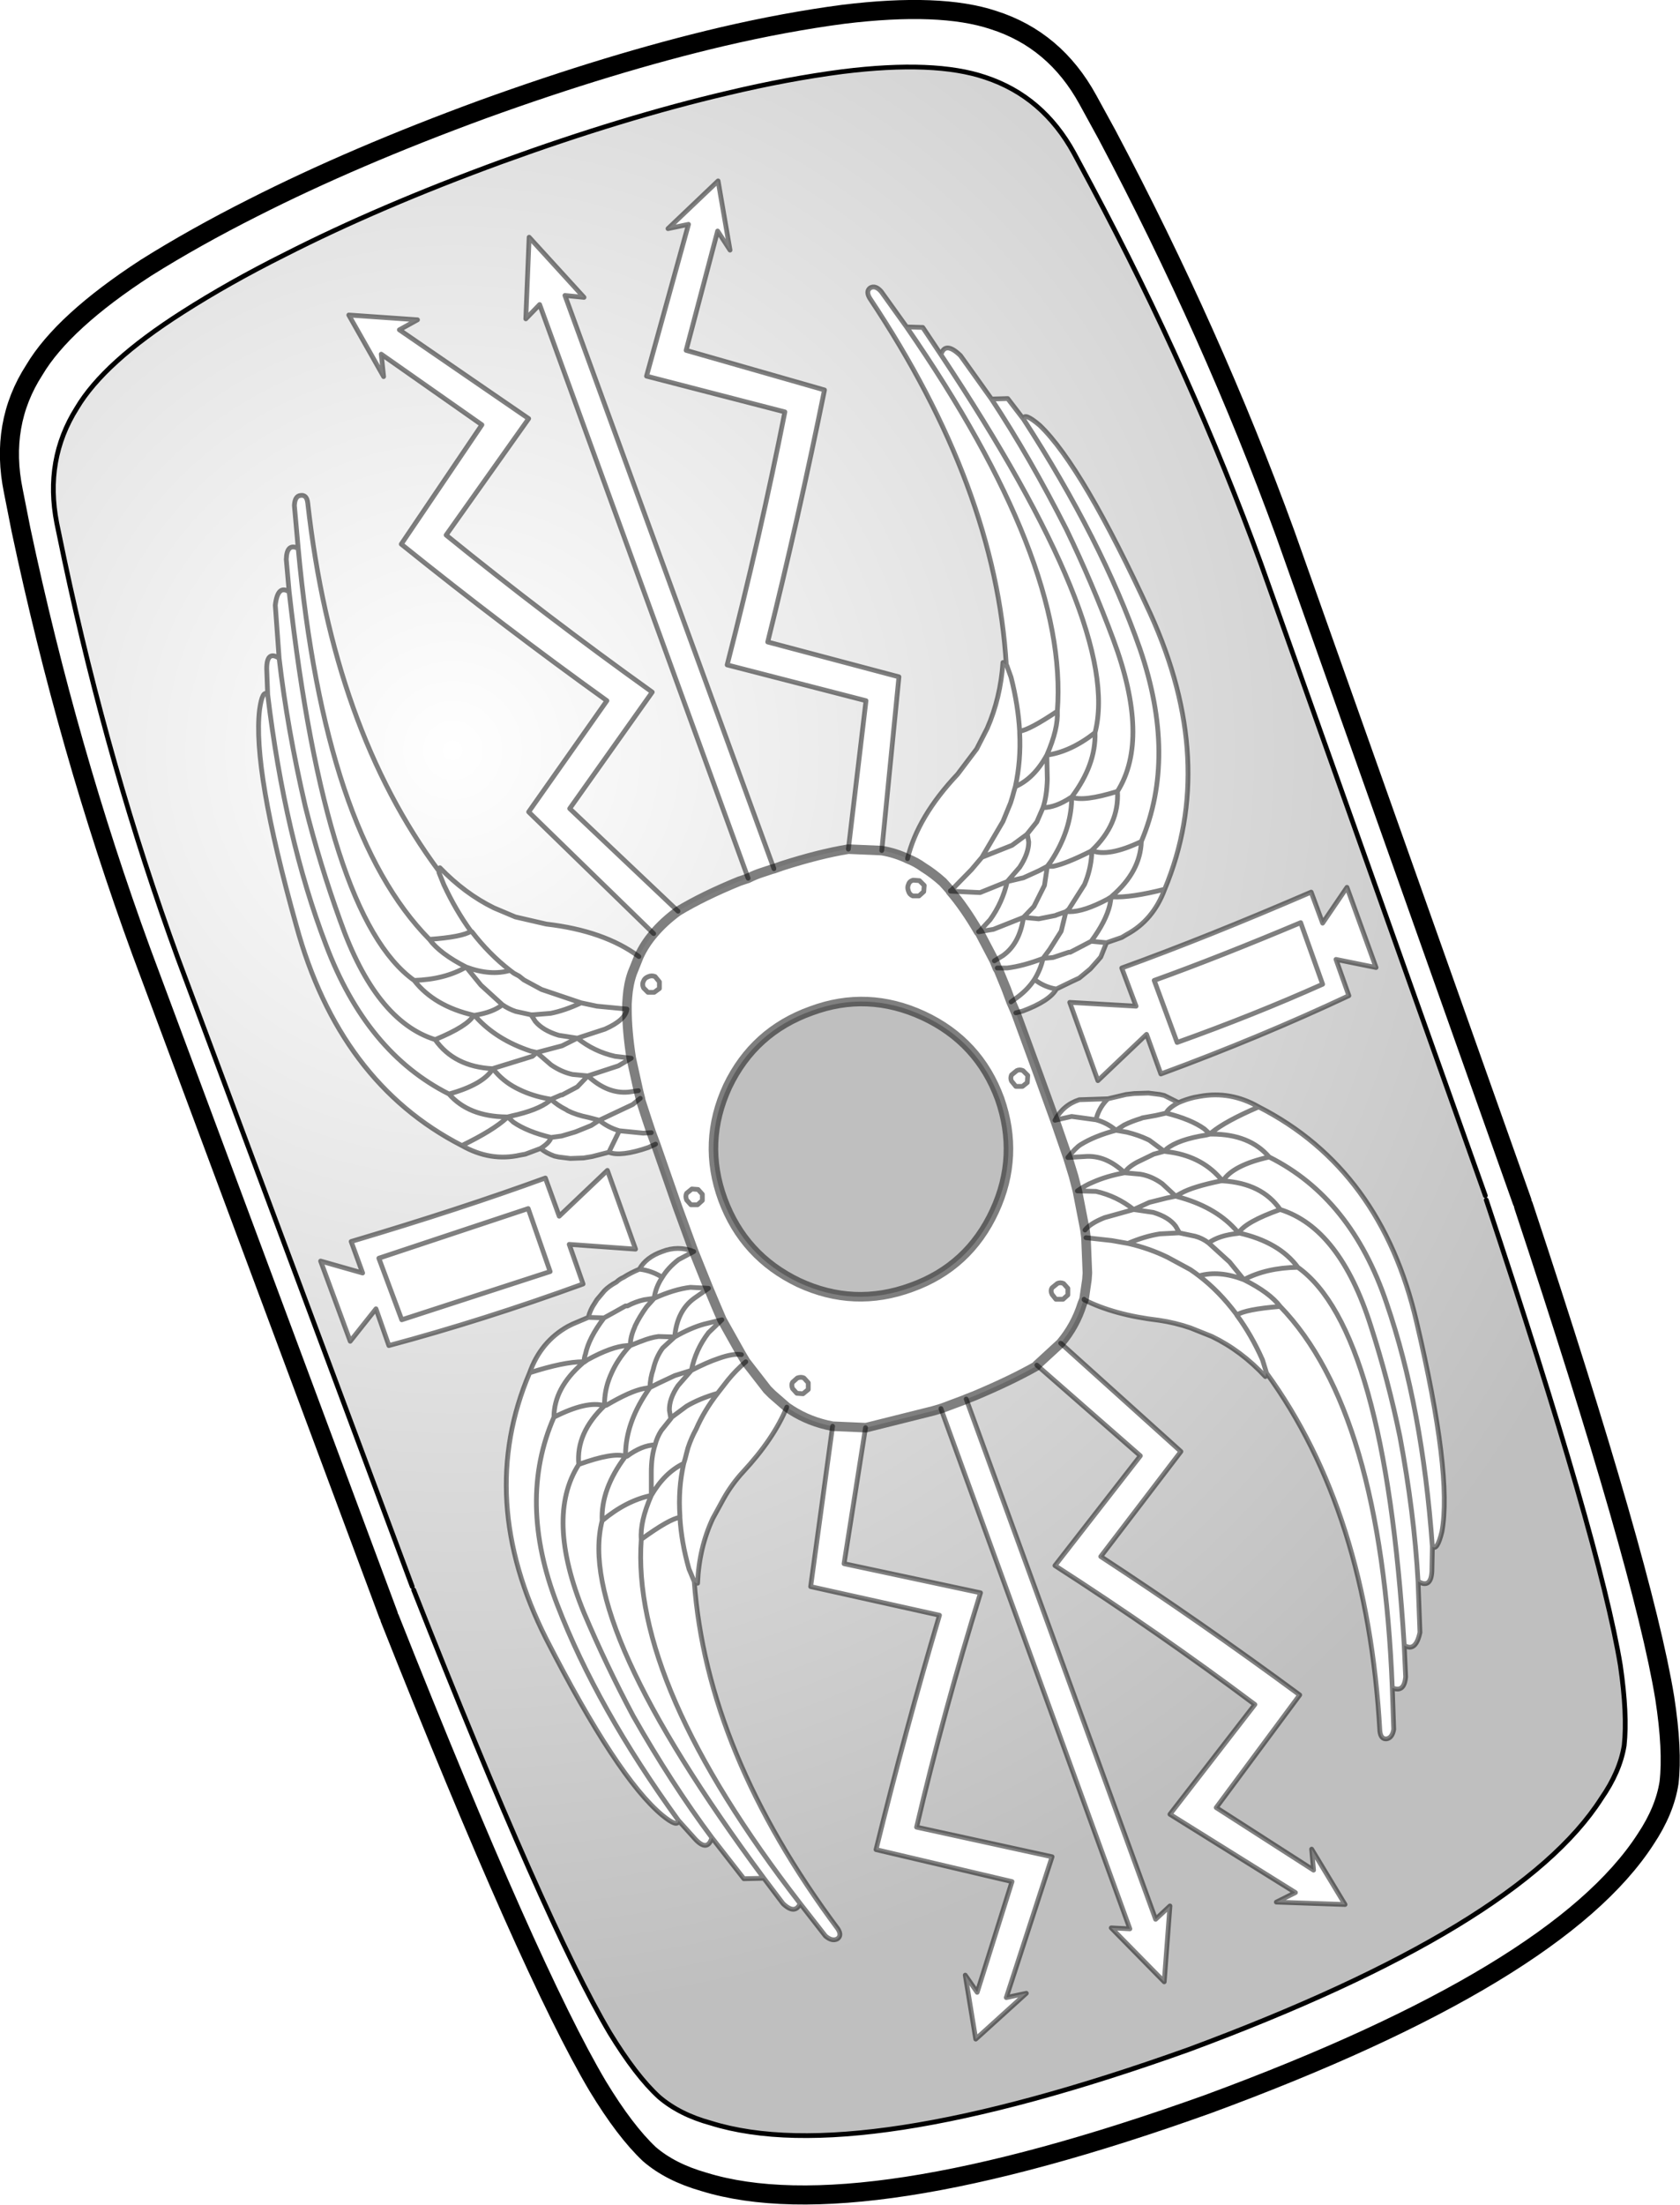 <?xml version="1.0" encoding="UTF-8" standalone="no"?>
<svg xmlns:xlink="http://www.w3.org/1999/xlink" height="230.95px" width="176.05px" xmlns="http://www.w3.org/2000/svg">
  <g transform="matrix(1.0, 0.0, 0.0, 1.0, -52.25, -174.25)">
    <path d="M95.45 340.45 L70.9 274.65 Q63.65 254.8 59.0 232.9 L58.2 229.05 Q56.9 222.4 60.3 217.0 63.15 212.2 71.4 206.95 76.25 203.85 82.05 200.95 91.95 195.9 104.8 191.2 117.6 186.55 128.5 184.0 134.8 182.5 140.55 181.75 150.2 180.55 155.5 182.35 161.55 184.35 164.8 190.3 L166.65 193.75 Q177.15 213.45 184.4 233.35 L207.9 299.5 208.0 299.95 Q219.9 335.7 222.05 348.7 222.8 353.85 222.45 357.1 222.0 359.85 220.05 362.65 211.45 376.1 176.8 388.95 141.95 401.4 126.75 396.65 123.45 395.75 121.3 393.9 118.9 391.7 116.15 387.2 109.45 375.9 95.6 340.8 L95.45 340.45 M158.7 280.35 L159.45 280.15 Q162.25 279.1 162.95 277.85 L164.6 277.05 165.35 276.7 166.5 275.75 167.3 274.85 167.6 274.5 168.2 273.0 169.8 272.45 170.3 272.15 Q173.1 270.65 174.3 267.4 179.85 254.1 172.8 238.55 165.7 223.1 161.2 218.8 159.55 217.4 159.5 218.15 L157.85 216.0 156.15 216.05 152.9 211.5 Q151.3 209.95 150.85 211.4 L148.95 208.55 147.25 208.5 144.6 204.8 Q144.0 204.1 143.45 204.4 142.95 204.75 143.4 205.5 156.6 225.3 157.7 243.9 L157.35 243.65 Q157.1 247.35 155.7 250.55 L154.6 252.7 152.6 255.35 Q148.4 259.8 147.35 264.2 146.1 263.6 144.65 263.35 L146.45 245.15 132.7 241.5 Q135.9 228.65 138.65 215.1 L124.15 210.95 127.45 198.45 128.75 200.45 127.5 193.2 122.25 198.2 124.4 197.75 120.0 213.65 134.5 217.4 Q131.9 230.5 128.45 243.9 L143.0 247.65 141.15 263.2 Q138.1 263.7 134.2 264.95 L133.35 265.25 111.45 205.2 113.45 205.4 107.7 199.1 107.35 207.65 108.8 206.15 130.65 266.25 129.75 266.55 Q125.95 268.1 123.3 269.7 L111.95 258.95 120.6 246.75 Q109.35 238.7 99.0 230.3 L107.65 218.1 94.1 208.8 96.0 207.75 88.8 207.25 92.45 213.7 92.2 211.35 102.75 218.75 94.3 231.25 Q105.05 239.9 115.85 247.65 L107.65 259.3 120.75 272.05 Q119.8 273.15 119.2 274.45 115.55 271.75 109.5 271.05 L106.25 270.3 104.0 269.35 Q100.95 267.85 98.35 265.15 L98.25 265.5 Q87.15 250.55 84.5 226.95 84.4 226.05 83.75 226.15 83.15 226.2 83.1 227.2 L83.5 231.7 Q82.3 231.1 82.25 232.85 L82.55 236.25 Q81.35 235.45 81.1 237.65 L81.5 243.2 Q80.2 242.35 80.2 244.3 L80.3 247.0 Q79.75 246.45 79.45 248.6 78.7 254.8 83.3 271.2 87.8 287.65 100.65 294.25 103.65 295.95 106.75 295.25 L107.3 295.15 108.9 294.55 Q109.5 295.05 110.35 295.35 L110.8 295.45 112.0 295.6 113.4 295.55 114.3 295.4 116.05 294.95 Q117.3 295.45 120.2 294.45 L120.95 294.1 123.25 300.7 124.95 305.35 Q123.3 304.7 121.65 305.35 119.95 305.95 119.25 307.2 118.3 307.6 117.6 308.05 117.15 308.25 116.85 308.55 116.1 308.95 115.6 309.45 L114.8 310.4 114.55 310.8 Q114.1 311.45 113.9 312.25 L112.25 312.95 111.75 313.2 Q108.9 314.8 107.75 318.05 102.1 331.3 109.5 345.95 116.95 360.5 121.65 364.4 123.3 365.75 123.35 364.95 L125.15 366.95 Q126.4 368.25 126.85 366.75 L130.2 371.05 132.3 371.0 134.3 373.65 Q135.55 374.85 136.1 373.65 L138.75 377.05 Q139.45 377.65 140.0 377.35 140.5 377.0 140.05 376.3 126.3 357.85 125.0 339.9 125.2 340.15 125.35 340.1 125.5 336.4 126.95 333.3 L128.1 331.2 Q128.95 329.7 130.1 328.45 133.35 324.95 134.7 321.65 L135.15 321.95 Q137.1 323.2 139.5 323.65 L137.2 340.45 150.7 343.45 Q147.15 355.4 144.05 368.0 L158.3 371.35 154.65 382.95 153.4 381.15 154.5 387.85 159.8 383.05 157.7 383.5 162.5 368.75 148.3 365.65 Q151.15 353.5 155.0 341.1 L140.7 338.05 142.95 323.8 143.0 323.8 150.0 322.05 150.85 321.8 170.65 376.3 168.7 376.2 174.25 381.85 174.85 373.9 173.35 375.3 153.5 320.8 154.4 320.45 Q158.2 318.85 160.85 317.35 L160.9 317.25 171.75 326.75 162.8 338.25 Q173.75 345.3 183.75 352.8 L174.85 364.3 188.0 372.5 186.0 373.5 193.2 373.75 189.7 367.95 189.9 370.15 179.7 363.6 188.45 351.8 Q178.0 344.1 167.6 337.3 L176.0 326.3 163.4 314.95 Q164.95 313.1 165.65 310.85 L165.85 310.4 Q169.0 312.0 173.7 312.55 175.4 312.8 177.0 313.35 L179.25 314.25 Q182.35 315.75 184.85 318.45 L184.95 318.05 Q195.55 332.6 196.85 355.6 196.95 356.45 197.55 356.4 198.15 356.3 198.3 355.4 L198.15 351.05 Q199.4 351.6 199.55 349.9 L199.4 346.6 Q200.6 347.35 201.05 345.25 L200.85 339.9 Q202.2 340.7 202.3 338.85 L202.35 336.25 Q202.85 336.75 203.35 334.7 204.45 328.7 200.7 312.75 197.0 296.75 184.15 290.2 181.2 288.5 177.95 289.1 L177.4 289.2 Q176.55 289.4 175.75 289.75 L174.25 289.0 173.8 288.9 172.6 288.75 171.1 288.8 170.25 288.9 168.35 289.35 165.35 289.45 Q163.65 290.0 162.8 291.6 L161.1 286.9 158.7 280.35 M109.4 297.65 Q100.5 300.9 89.05 304.3 L90.25 307.6 85.85 306.35 88.95 314.75 91.65 311.35 93.0 315.2 Q102.9 312.55 113.35 308.75 L111.9 304.6 118.85 305.1 115.9 296.85 110.85 301.65 109.4 297.65 M171.3 279.65 L164.35 279.25 167.3 287.45 172.4 282.6 173.9 286.75 Q184.35 282.9 193.6 278.55 L192.25 274.75 196.45 275.6 193.4 267.2 190.85 270.95 189.65 267.7 Q178.65 272.45 169.8 275.65 L171.3 279.65" fill="url(#gradient0)" fill-rule="evenodd" stroke="none"/>
    <path d="M149.0 280.65 Q154.8 283.35 157.0 289.35 159.1 295.35 156.45 301.1 153.75 306.95 147.75 309.1 141.75 311.3 135.95 308.6 130.2 305.85 128.0 299.9 125.8 293.9 128.5 288.05 131.25 282.3 137.25 280.15 143.15 277.95 149.0 280.65" fill="#000000" fill-opacity="0.251" fill-rule="evenodd" stroke="none"/>
    <path d="M95.45 340.45 L70.9 274.65 Q63.65 254.8 59.0 232.9 L58.2 229.05 Q56.9 222.4 60.3 217.0 63.15 212.2 71.4 206.95 76.25 203.85 82.05 200.95 91.95 195.9 104.8 191.2 117.6 186.55 128.5 184.0 134.8 182.5 140.55 181.75 150.2 180.55 155.5 182.35 161.55 184.35 164.8 190.3 L166.65 193.75 Q177.15 213.45 184.4 233.35 L207.9 299.5 M208.0 299.95 Q219.9 335.7 222.05 348.7 222.8 353.85 222.45 357.1 222.0 359.85 220.05 362.65 211.45 376.1 176.8 388.95 141.95 401.4 126.75 396.65 123.45 395.75 121.3 393.9 118.9 391.7 116.15 387.2 109.45 375.9 95.6 340.8 M211.75 300.1 L211.9 300.55 M93.1 343.8 L92.95 343.4" fill="none" stroke="#000000" stroke-linecap="round" stroke-linejoin="round" stroke-width="0.5"/>
    <path d="M92.95 343.4 L67.05 273.9 Q59.35 252.85 54.45 229.75 L53.65 225.7 Q52.2 218.65 55.85 213.0 58.85 207.95 67.55 202.3 72.65 199.1 78.8 196.0 89.35 190.65 102.85 185.7 116.4 180.8 127.9 178.1 134.55 176.55 140.6 175.75 150.8 174.5 156.35 176.35 162.8 178.4 166.25 184.7 L168.25 188.35 Q179.3 209.2 186.95 230.2 L211.75 300.1 M211.9 300.55 Q224.45 338.4 226.7 352.1 227.55 357.6 227.15 361.0 226.7 363.9 224.7 366.9 215.5 381.15 178.85 394.65 142.15 407.8 126.0 402.8 122.5 401.8 120.3 399.9 117.75 397.5 114.9 392.8 107.8 380.85 93.1 343.8" fill="none" stroke="#000000" stroke-linecap="round" stroke-linejoin="round" stroke-width="2.0"/>
    <path d="M147.35 264.2 Q148.4 259.8 152.6 255.35 L154.6 252.7 155.7 250.55 Q157.1 247.35 157.35 243.65 L157.7 243.9 Q156.6 225.3 143.4 205.5 142.95 204.75 143.45 204.4 144.0 204.1 144.6 204.8 L147.25 208.5 148.95 208.55 150.85 211.4 Q151.3 209.95 152.9 211.5 L156.15 216.05 157.85 216.0 159.5 218.15 Q159.55 217.4 161.2 218.8 165.7 223.1 172.8 238.55 179.85 254.1 174.3 267.4 173.1 270.65 170.3 272.15 L169.8 272.45 168.2 273.0 167.6 274.5 167.3 274.85 166.5 275.75 165.35 276.7 164.6 277.05 162.95 277.85 Q162.25 279.1 159.45 280.15 L158.7 280.35 M162.8 291.6 Q163.65 290.0 165.35 289.45 L168.35 289.35 170.25 288.9 171.1 288.8 172.6 288.75 173.8 288.9 174.25 289.0 175.75 289.75 Q176.55 289.4 177.4 289.2 L177.95 289.1 Q181.2 288.5 184.15 290.2 197.0 296.75 200.7 312.75 204.45 328.7 203.35 334.7 202.85 336.75 202.35 336.25 L202.3 338.85 Q202.2 340.7 200.85 339.9 L201.05 345.25 Q200.6 347.35 199.4 346.6 L199.55 349.9 Q199.4 351.6 198.15 351.05 L198.3 355.4 Q198.15 356.3 197.55 356.4 196.95 356.45 196.85 355.6 195.55 332.6 184.95 318.05 L184.85 318.45 Q182.35 315.75 179.25 314.25 L177.0 313.35 Q175.4 312.8 173.7 312.55 169.0 312.0 165.85 310.4 L165.85 310.35 M163.4 314.95 L176.0 326.3 167.6 337.3 Q178.0 344.1 188.45 351.8 L179.7 363.6 189.9 370.15 189.7 367.95 193.2 373.75 186.0 373.5 188.0 372.5 174.85 364.3 183.75 352.8 Q173.75 345.3 162.8 338.25 L171.75 326.75 160.9 317.25 M153.5 320.8 L173.35 375.3 174.85 373.9 174.25 381.85 168.7 376.2 170.65 376.3 150.85 321.8 M142.95 323.8 L140.7 338.05 155.0 341.1 Q151.15 353.5 148.3 365.65 L162.5 368.75 157.7 383.5 159.8 383.05 154.5 387.85 153.4 381.15 154.65 382.95 158.3 371.35 144.05 368.0 Q147.15 355.4 150.7 343.45 L137.2 340.45 139.5 323.65 M134.7 321.65 Q133.35 324.95 130.1 328.45 128.95 329.7 128.1 331.2 L126.95 333.3 Q125.5 336.4 125.35 340.1 125.2 340.15 125.0 339.9 126.3 357.85 140.05 376.3 140.5 377.0 140.0 377.35 139.45 377.65 138.75 377.05 L136.1 373.65 Q135.55 374.85 134.3 373.65 L132.3 371.0 130.2 371.05 126.85 366.75 Q126.4 368.25 125.15 366.95 L123.35 364.95 Q123.3 365.75 121.65 364.4 116.95 360.5 109.5 345.95 102.1 331.3 107.75 318.05 108.9 314.8 111.75 313.2 L112.25 312.95 113.9 312.25 Q114.1 311.45 114.55 310.8 L114.8 310.4 115.6 309.45 Q116.1 308.95 116.85 308.55 117.15 308.25 117.6 308.05 118.3 307.6 119.25 307.2 119.95 305.95 121.65 305.35 123.3 304.7 124.95 305.35 L123.35 306.2 Q122.25 307.05 121.65 308.05 120.7 307.45 119.6 307.25 L119.25 307.2 M120.95 294.1 L120.2 294.45 Q117.3 295.45 116.05 294.95 L114.3 295.4 113.4 295.55 112.0 295.6 110.8 295.45 110.35 295.35 Q109.5 295.05 108.9 294.55 L107.3 295.15 106.75 295.25 Q103.65 295.95 100.65 294.25 87.8 287.65 83.3 271.2 78.7 254.8 79.45 248.6 79.75 246.45 80.3 247.0 L80.2 244.3 Q80.2 242.35 81.5 243.2 L81.1 237.65 Q81.35 235.45 82.55 236.25 L82.25 232.85 Q82.3 231.1 83.5 231.7 L83.1 227.2 Q83.15 226.2 83.75 226.15 84.4 226.05 84.5 226.95 87.15 250.55 98.25 265.5 L98.35 265.15 Q100.95 267.85 104.0 269.35 L106.25 270.3 109.5 271.05 Q115.55 271.75 119.2 274.45 M120.75 272.05 L107.65 259.3 115.85 247.65 Q105.05 239.9 94.3 231.25 L102.75 218.75 92.2 211.35 92.45 213.7 88.8 207.25 96.0 207.75 94.1 208.8 107.65 218.1 99.0 230.3 Q109.35 238.7 120.6 246.75 L111.95 258.95 123.3 269.7 M130.65 266.25 L108.8 206.15 107.35 207.65 107.7 199.1 113.45 205.4 111.45 205.2 133.35 265.25 M141.15 263.2 L143.0 247.65 128.45 243.9 Q131.9 230.5 134.5 217.4 L120.0 213.65 124.4 197.75 122.25 198.2 127.5 193.2 128.75 200.45 127.45 198.45 124.15 210.95 138.65 215.1 Q135.9 228.65 132.7 241.5 L146.45 245.15 144.65 263.35 M151.85 267.55 L151.85 267.6 154.05 265.35 155.15 264.05 157.35 260.3 158.15 258.35 158.35 257.7 158.5 257.15 158.65 256.65 Q159.25 253.9 159.1 251.0 L159.1 250.85 Q158.95 248.15 158.2 245.2 L157.75 243.95 157.7 243.9 M120.9 276.55 L121.35 277.1 121.35 277.8 120.8 278.2 120.15 278.2 119.7 277.75 Q119.5 277.35 119.7 277.0 119.8 276.7 120.2 276.55 120.55 276.4 120.9 276.55 M117.95 279.95 L114.8 279.65 113.15 279.3 Q111.45 280.1 109.95 280.4 L108.1 280.55 107.9 280.55 108.35 281.25 Q109.15 282.2 110.8 282.7 L112.75 283.0 115.65 282.05 Q117.8 281.1 117.95 279.95 M147.45 267.6 Q147.55 267.95 147.9 268.1 L148.55 268.1 149.05 267.65 149.1 267.0 148.6 266.5 147.95 266.45 Q147.55 266.55 147.45 266.9 147.3 267.2 147.45 267.6 M154.8 271.85 L154.85 271.85 156.0 270.6 Q157.3 268.8 157.8 266.6 L154.95 267.75 151.85 267.6 M155.15 264.05 L158.3 262.8 159.8 261.7 159.9 261.6 160.9 260.35 161.55 258.85 Q161.95 257.65 162.0 255.9 L161.95 253.35 Q160.6 255.8 158.65 256.65 M154.85 271.85 L156.35 271.6 159.5 270.35 160.6 269.2 161.7 267.0 162.0 265.0 161.15 265.45 159.5 266.2 157.8 266.6 159.1 265.1 Q160.05 263.65 160.05 262.45 L159.9 261.6 M156.75 275.65 L157.8 275.65 Q159.45 275.45 161.55 274.65 L162.25 273.7 163.45 271.8 163.5 271.6 163.95 269.75 162.95 270.1 162.85 270.15 161.1 270.5 159.5 270.35 Q159.1 273.1 157.35 274.35 L156.45 274.9 M158.2 279.2 L158.95 278.65 Q160.0 277.85 160.65 276.85 161.3 275.8 161.55 274.65 L162.6 274.55 164.25 274.0 164.4 274.0 165.65 273.35 166.6 272.85 Q168.15 270.75 168.55 269.05 L168.7 268.2 168.3 268.45 Q165.85 269.75 164.35 269.75 L163.95 269.75 164.25 269.5 165.9 266.9 Q166.55 265.35 166.65 263.75 L166.65 263.35 166.5 263.45 Q163.9 264.75 162.6 265.0 L162.0 265.0 162.4 264.45 Q164.45 261.3 164.55 258.05 L164.55 257.75 164.45 257.8 Q162.85 258.85 161.55 258.85 M81.5 243.2 Q82.35 250.55 84.25 258.75 85.75 264.75 87.9 270.7 91.6 281.2 97.85 283.15 101.25 281.75 101.9 280.6 97.75 279.65 95.65 276.95 86.4 270.35 82.55 236.25 M98.25 265.5 L98.25 265.65 98.75 266.9 Q100.0 269.6 101.6 271.8 L101.7 271.85 Q103.5 274.2 105.7 275.9 L106.1 276.2 106.65 276.5 107.15 276.9 109.0 277.9 113.15 279.3 M97.85 283.15 Q99.85 286.0 103.9 286.2 L104.0 286.15 108.05 284.9 108.5 284.5 107.85 284.35 Q104.25 283.15 102.1 280.75 L101.9 280.6 102.0 280.6 Q103.9 280.3 104.9 279.5 L102.65 277.45 101.1 275.55 Q98.85 276.85 95.65 276.95 M101.6 271.8 Q100.7 272.4 97.25 272.65 98.35 274.15 101.1 275.55 103.65 276.5 105.7 275.9 M104.9 279.5 Q105.55 279.95 106.3 280.2 L107.9 280.55 M97.25 272.65 Q86.25 261.5 83.5 231.7 M100.65 294.25 Q103.95 292.65 105.35 291.35 L105.45 291.25 105.3 291.25 Q101.35 291.2 99.3 288.85 90.65 284.5 86.4 273.2 82.1 261.95 80.3 247.0 M103.9 286.2 L104.2 286.55 Q105.2 287.7 106.7 288.4 108.05 289.05 109.7 289.35 L110.0 289.4 111.05 288.95 111.15 288.95 112.75 288.1 113.85 286.95 112.25 286.8 Q111.1 286.55 110.0 285.8 L108.5 284.5 109.45 284.25 111.15 283.8 112.75 283.0 Q114.5 284.4 116.7 284.9 L118.4 285.1 117.05 285.9 113.85 286.95 Q115.9 288.85 118.1 288.65 L119.15 288.5 M109.8 289.6 Q108.6 290.55 105.85 291.15 L105.45 291.25 106.05 291.8 Q107.5 292.8 110.0 293.4 L111.1 293.25 112.45 292.85 112.6 292.8 114.2 292.15 115.05 291.6 113.9 291.3 Q112.65 291.05 111.75 290.6 L111.6 290.5 Q110.6 290.0 110.0 289.4 L109.8 289.6 M110.0 293.4 Q109.85 293.95 108.9 294.55 M109.4 297.65 Q100.5 300.9 89.05 304.3 L90.25 307.6 85.85 306.35 88.95 314.75 91.65 311.35 93.0 315.2 Q102.9 312.55 113.35 308.75 L111.9 304.6 118.85 305.1 115.9 296.85 110.85 301.65 109.4 297.65 M109.9 307.45 L94.35 312.5 91.95 306.05 107.6 300.85 109.9 307.45 M103.9 286.2 Q102.9 287.85 99.3 288.85 M110.3 322.7 Q113.75 320.95 115.6 321.5 L115.6 321.1 Q115.65 319.55 116.35 318.05 116.95 316.7 118.05 315.45 L118.3 315.2 117.95 315.2 Q116.35 315.3 113.8 316.7 L113.45 316.95 Q113.35 316.95 113.3 317.05 110.3 319.65 110.3 322.7 106.45 331.5 110.65 342.35 114.8 353.15 123.35 364.95 M107.75 318.05 Q111.35 316.9 113.3 316.9 L113.45 316.95 Q113.45 316.5 113.6 316.1 113.95 314.4 115.55 312.3 L113.9 312.25 M158.25 287.5 L158.7 288.05 159.4 288.05 159.9 287.65 159.95 286.9 159.45 286.4 Q159.1 286.25 158.8 286.4 L158.25 286.85 Q158.1 287.2 158.25 287.5 M119.35 289.3 L118.55 289.95 115.05 291.6 Q115.95 292.35 117.15 292.7 L119.65 292.95 120.5 292.9 M117.15 292.7 L116.2 294.65 116.05 294.95 M124.2 299.25 L124.75 298.8 125.4 298.85 125.85 299.35 125.85 300.0 125.35 300.45 124.65 300.45 124.2 299.95 Q124.05 299.55 124.2 299.25 M115.55 312.3 L116.55 311.75 117.8 311.05 118.0 311.05 Q118.85 310.6 119.75 310.4 L120.8 310.25 Q120.95 309.1 121.65 308.05 M120.8 310.25 Q122.9 309.3 124.6 309.1 L126.5 309.2 125.0 310.25 Q123.2 311.55 122.95 314.3 124.6 313.35 126.05 312.95 L127.9 312.5 126.5 313.85 Q125.15 315.6 124.7 317.8 126.35 316.95 127.55 316.55 129.1 316.0 129.95 316.15 M130.4 316.9 Q129.35 317.8 128.5 318.85 L127.45 320.2 Q126.05 322.0 125.2 323.95 124.7 324.85 124.35 325.9 L124.2 326.45 124.05 327.05 123.9 327.55 Q123.3 330.2 123.5 333.05 L123.5 333.2 Q123.65 335.8 124.45 338.6 L124.95 339.8 125.0 339.9 M135.3 319.7 Q135.15 319.3 135.3 319.05 L135.8 318.6 Q136.2 318.45 136.5 318.6 L136.95 319.1 136.95 319.8 136.4 320.25 135.75 320.2 135.3 319.7 M115.6 321.5 L115.8 321.45 Q118.35 319.95 119.75 319.7 L120.35 319.6 Q120.4 318.55 120.7 317.7 121.0 316.4 121.7 315.45 L122.95 314.3 121.25 314.25 Q120.45 314.35 119.45 314.75 L119.3 314.8 118.3 315.2 Q118.3 314.3 118.75 313.3 L118.8 313.15 Q119.25 312.2 120.0 311.15 L120.8 310.25 M120.35 319.6 L121.25 319.15 122.95 318.35 124.7 317.8 123.3 319.4 Q122.35 320.8 122.4 322.0 L122.55 322.85 122.65 322.7 124.2 321.55 Q125.55 320.75 127.45 320.2 M115.6 321.5 Q112.6 324.35 112.9 327.65 116.5 326.35 117.8 326.8 L117.8 326.55 Q117.85 323.4 119.95 320.2 L120.35 319.6 M122.55 322.85 L121.55 324.1 Q121.1 324.8 120.9 325.6 120.5 326.8 120.5 328.5 L120.5 330.9 Q121.9 328.5 123.9 327.55 M120.9 325.6 Q119.5 325.65 117.95 326.8 L117.8 326.8 Q115.2 330.25 115.35 333.55 117.85 331.45 120.5 330.9 119.3 333.65 119.45 335.5 122.4 333.35 123.5 333.2 M112.9 327.65 Q109.35 333.2 113.45 343.2 115.8 348.75 118.6 354.0 122.6 361.05 126.85 366.75 M136.1 373.65 Q118.35 350.7 119.45 335.5 M132.3 371.0 Q112.55 344.35 115.35 333.55 M164.55 257.75 Q167.1 254.35 167.0 251.0 164.45 253.0 161.95 253.35 163.15 250.6 163.05 248.75 160.15 250.7 159.1 250.85 M156.15 216.05 Q160.2 222.2 164.0 229.7 166.7 235.3 168.9 241.2 172.8 251.65 169.35 257.15 169.55 260.6 166.65 263.35 168.4 264.05 171.85 262.4 175.6 253.55 171.7 242.2 167.7 230.8 159.5 218.15 M169.35 257.15 Q165.8 258.25 164.55 257.75 M174.3 267.4 Q170.75 268.3 168.85 268.2 L168.7 268.2 168.8 268.1 Q171.75 265.55 171.85 262.4 M166.6 272.85 L168.2 273.0 M162.95 277.85 L162.65 277.8 Q161.55 277.55 160.65 276.85 M171.3 279.65 L164.35 279.25 167.3 287.45 172.4 282.6 173.9 286.75 Q184.35 282.9 193.6 278.55 L192.25 274.75 196.45 275.6 193.4 267.2 190.85 270.95 189.65 267.7 Q178.65 272.45 169.8 275.65 L171.3 279.65 M188.55 270.9 Q180.0 274.5 173.2 276.95 L175.6 283.45 Q183.7 280.55 190.85 277.35 L188.55 270.9 M182.6 308.3 Q184.95 307.05 188.25 307.0 186.3 304.35 182.05 303.4 L182.0 303.45 Q180.0 303.65 178.9 304.45 L181.1 306.45 182.6 308.3 Q180.0 307.3 177.9 307.9 180.0 309.5 181.8 311.9 L181.85 312.0 Q182.75 311.4 186.4 311.1 185.3 309.65 182.6 308.3 M186.4 300.95 Q184.5 298.2 180.4 297.95 L180.2 297.95 Q177.25 298.55 176.0 299.25 L175.45 299.55 176.15 299.75 Q179.85 300.85 181.9 303.25 L182.05 303.4 Q182.75 302.25 186.4 300.95 192.65 302.9 195.9 313.15 197.75 318.9 198.95 324.75 200.45 332.75 200.85 339.9 M168.35 289.35 L168.15 289.55 Q167.35 290.45 167.1 291.55 168.25 291.85 169.2 292.65 L170.05 292.1 Q170.85 291.7 171.85 291.4 L171.95 291.35 173.35 291.1 174.45 290.85 Q174.7 290.3 175.75 289.75 M174.25 294.85 L172.7 293.7 172.5 293.6 Q171.55 293.15 170.35 292.85 L169.2 292.65 Q166.95 293.25 165.5 294.15 165.0 294.45 164.15 295.5 L165.9 295.4 Q168.1 295.2 170.1 297.1 170.4 296.55 171.4 296.0 L173.05 295.2 173.15 295.15 174.25 294.85 174.5 294.6 Q175.75 293.6 178.65 293.15 L179.05 293.05 178.45 292.5 Q177.05 291.5 174.45 290.85 M174.25 294.85 L174.6 294.9 Q176.25 295.1 177.6 295.75 179.05 296.45 180.1 297.65 L180.4 297.95 Q181.45 296.3 185.25 295.45 183.2 293.05 179.25 293.05 L179.05 293.05 179.2 292.9 Q180.65 291.7 184.15 290.2 M167.1 291.55 L164.55 291.2 162.8 291.6 M165.15 299.0 Q166.0 298.4 166.75 298.1 168.2 297.45 170.1 297.1 L171.75 297.25 Q172.95 297.45 174.05 298.25 L175.45 299.55 174.5 299.75 172.7 300.2 171.05 300.95 173.1 301.25 Q174.75 301.75 175.45 302.7 L175.85 303.4 177.5 303.75 Q178.25 303.95 178.9 304.45 M171.05 300.95 L168.0 301.8 Q166.5 302.4 165.95 303.1 M166.05 303.9 L168.75 304.2 170.45 304.5 Q172.2 303.75 173.8 303.5 L175.7 303.4 175.85 303.4 M165.15 299.0 L167.1 299.05 Q169.3 299.55 171.05 300.95 M163.65 310.35 L164.15 309.9 164.15 309.2 163.7 308.7 Q163.35 308.55 163.05 308.7 L162.5 309.15 Q162.3 309.45 162.5 309.85 L162.9 310.35 163.65 310.35 M170.45 304.5 Q172.65 305.0 174.6 305.95 L176.45 306.95 177.0 307.25 177.5 307.6 177.9 307.9 M181.85 312.0 Q183.4 314.1 184.55 316.7 L184.95 318.0 184.95 318.05 M185.25 295.45 Q193.85 299.75 197.55 310.75 201.3 321.65 202.35 336.25 M199.4 346.6 Q197.35 313.5 188.25 307.0 M198.15 351.05 Q197.0 322.05 186.4 311.1 M147.25 208.5 Q164.25 233.1 163.05 248.75 M150.85 211.4 Q169.85 240.0 167.0 251.0" fill="none" stroke="#000000" stroke-linecap="round" stroke-linejoin="round" stroke-opacity="0.502" stroke-width="0.5"/>
    <path d="M158.7 280.35 L161.1 286.9 162.8 291.6 164.15 295.5 164.75 297.45 165.15 299.0 165.95 303.1 166.05 303.9 166.2 307.6 166.15 308.3 165.85 310.35 165.65 310.85 Q164.95 313.1 163.4 314.95 L160.9 317.25 160.85 317.35 Q158.2 318.85 154.4 320.45 L153.5 320.8 153.4 320.85 152.2 321.3 151.0 321.75 150.85 321.8 150.0 322.05 143.0 323.8 142.95 323.8 139.5 323.65 Q137.1 323.2 135.15 321.95 L134.7 321.65 133.15 320.3 132.65 319.8 130.4 316.9 129.95 316.15 127.9 312.5 127.3 311.1 126.5 309.2 124.95 305.35 123.25 300.7 120.95 294.1 120.5 292.9 120.05 291.55 119.4 289.55 119.35 289.3 119.15 288.5 118.4 285.1 Q117.95 282.25 117.95 279.95 L117.95 279.4 118.0 278.7 Q118.1 277.35 118.5 276.2 L119.2 274.45 Q119.8 273.15 120.75 272.05 121.8 270.8 123.3 269.7 125.95 268.1 129.75 266.55 L130.65 266.25 130.7 266.2 130.75 266.2 Q131.35 265.9 131.95 265.7 L133.15 265.3 133.35 265.25 134.2 264.95 Q138.1 263.7 141.15 263.2 L144.65 263.35 Q146.1 263.6 147.35 264.2 148.25 264.55 149.0 265.1 150.05 265.75 151.05 266.65 L151.5 267.15 151.85 267.55 M151.85 267.6 Q153.35 269.35 154.8 271.85 M156.45 274.9 L156.75 275.65 156.9 275.9 157.7 277.85 158.2 279.2 158.7 280.35 M156.45 274.9 L154.85 271.85 M149.0 280.65 Q154.8 283.35 157.0 289.35 159.1 295.35 156.45 301.1 153.75 306.95 147.75 309.1 141.75 311.3 135.95 308.6 130.2 305.85 128.0 299.9 125.8 293.9 128.5 288.05 131.25 282.3 137.25 280.15 143.15 277.95 149.0 280.65 Z" fill="none" stroke="#000000" stroke-linecap="round" stroke-linejoin="round" stroke-opacity="0.502" stroke-width="1.0"/>
  </g>
  <defs>
    <radialGradient cx="0" cy="0" gradientTransform="matrix(0.162, 0.0, 0.0, 0.162, 99.7, 252.85)" gradientUnits="userSpaceOnUse" id="gradient0" r="819.2" spreadMethod="pad">
      <stop offset="0.0" stop-color="#000000" stop-opacity="0.0"/>
      <stop offset="1.0" stop-color="#000000" stop-opacity="0.251"/>
    </radialGradient>
  </defs>
</svg>

